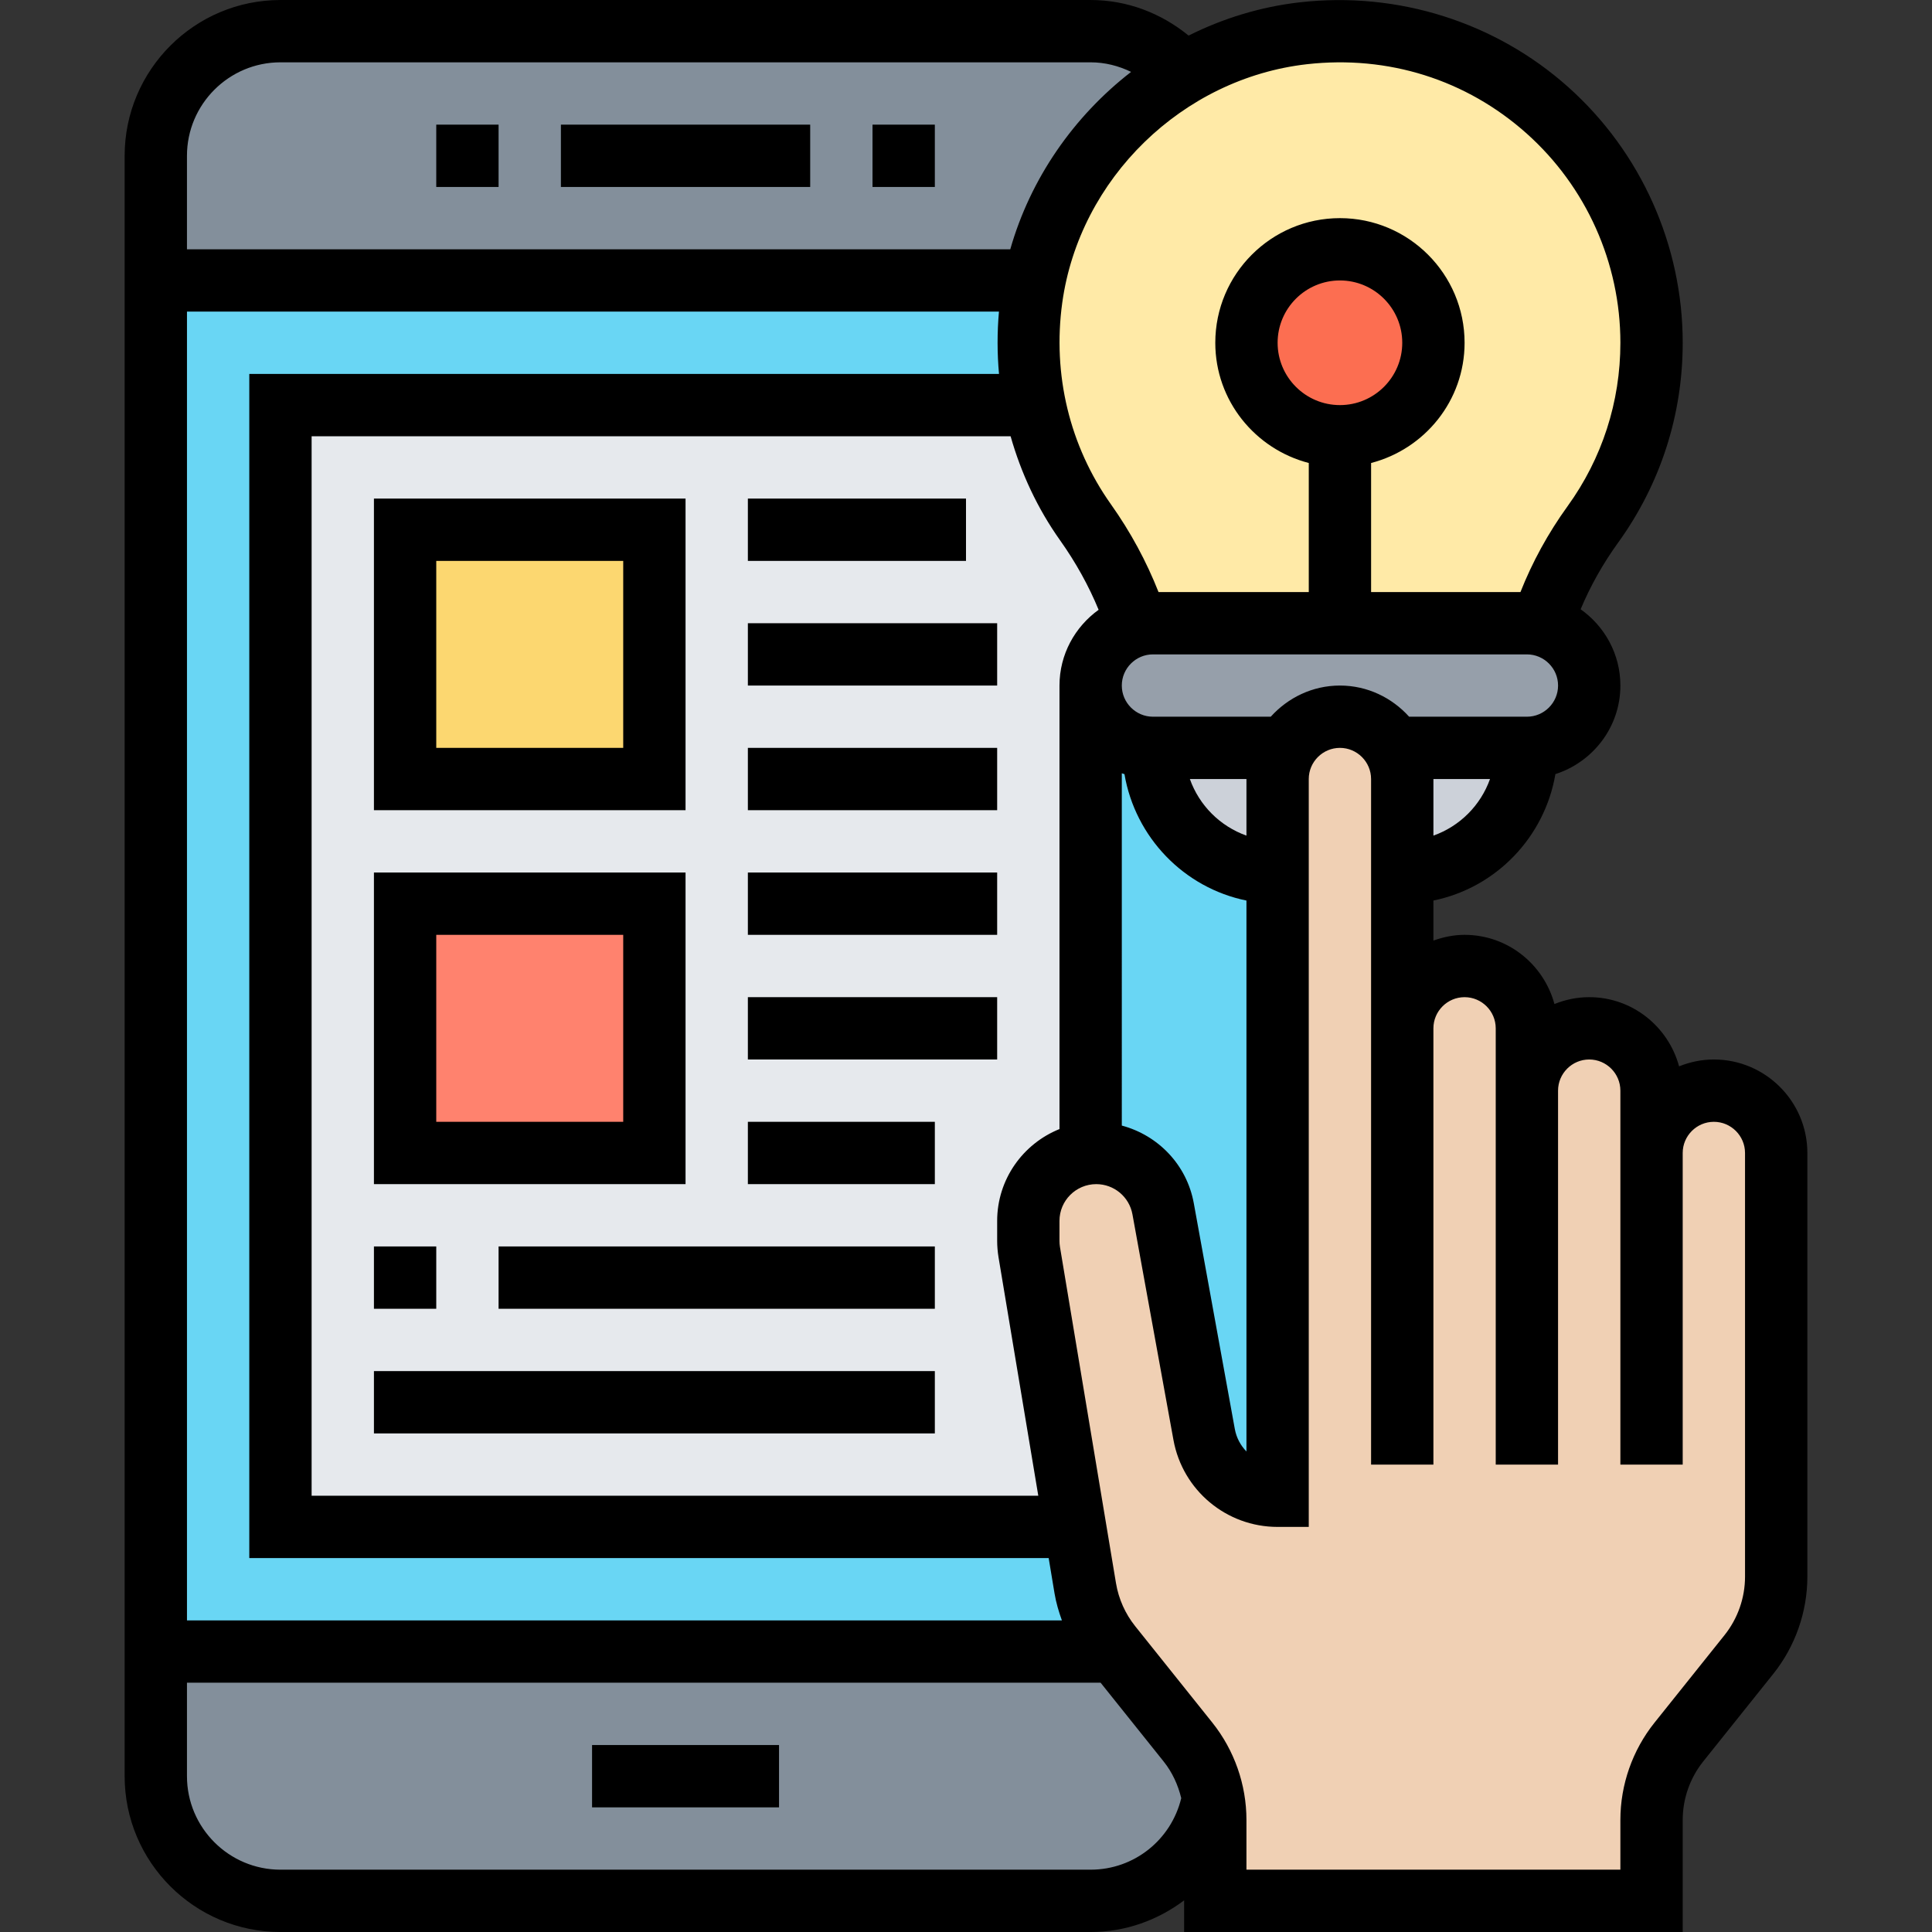 <svg height="496pt" viewBox="-32 0 496 496" width="496pt" xmlns="http://www.w3.org/2000/svg"><rect x="-32" y="0" width="496" height="496" fill="#333333" stroke="none"/><path d="m272.961 447.199c3.359 4.242 5.598 9.199 6.559 14.48-2.719 15.039-15.758 26.32-31.52 26.32h-208c-17.68 0-32-14.32-32-32v-32h246.398zm0 0" fill="#838f9b"/><path d="m270.641 17.359.961 1.602c-19.203 11.277-33.523 30.559-37.922 53.039h-225.68v-32c0-17.68 14.32-32 32-32h208c8.801 0 16.801 3.602 22.641 9.359zm0 0" fill="#838f9b"/><path d="m296 224v160c-9.281 0-17.199-6.641-18.879-15.762l-10.48-57.918c-1.52-8.32-8.801-14.32-17.199-14.32-.48 0-.961 0-1.441.078v-120.078c0 8.801 7.199 16 16 16 0 17.68 14.32 32 32 32zm0 0" fill="#69d6f4"/><path d="m253.199 422.48 1.199 1.52h-246.398v-352h225.68c-.398 1.52-.641 3.039-.879 4.641-1.281 9.52-.961 18.719.879 27.359h-193.68v288h204l2.641 15.762c.879 5.438 3.121 10.477 6.559 14.719zm0 0" fill="#69d6f4"/><path d="m260 160.559c-2.801.641-5.281 2.16-7.281 4.16-2.957 2.883-4.719 6.883-4.719 11.281v120.078c-8.961.723-16 8.242-16 17.363v5.117c0 .961.078 1.922.238 2.883l11.762 70.559h-204v-288h193.68c2.16 11.039 6.719 21.199 12.961 30.078 5.84 8.16 10.398 17.121 13.359 26.48zm0 0" fill="#e6e9ed"/><path d="m328 264c0-8.801 7.199-16 16-16 4.398 0 8.398 1.762 11.281 4.719 2.957 2.883 4.719 6.883 4.719 11.281v16c0-8.801 7.199-16 16-16 4.398 0 8.398 1.762 11.281 4.719 2.957 2.883 4.719 6.883 4.719 11.281v16c0-8.801 7.199-16 16-16 4.398 0 8.398 1.762 11.281 4.719 2.957 2.883 4.719 6.883 4.719 11.281v108.801c0 7.277-2.48 14.32-7.039 20l-17.922 22.398c-4.559 5.68-7.039 12.723-7.039 20v20.801h-112v-20.801c0-1.84-.16-3.758-.48-5.52-.961-5.281-3.199-10.238-6.559-14.48l-18.562-23.199-1.199-1.52c-3.438-4.242-5.68-9.281-6.559-14.719l-2.641-15.762-11.762-70.559c-.16-.961-.238-1.922-.238-2.883v-5.117c0-9.121 7.039-16.641 16-17.363.48-.078.961-.078 1.441-.078 8.398 0 15.68 6 17.199 14.32l10.48 57.918c1.68 9.121 9.598 15.762 18.879 15.762v-184c0-2.879.801-5.68 2.16-8 2.801-4.801 7.918-8 13.84-8 4.398 0 8.398 1.762 11.281 4.719 1.039.961 1.84 2.082 2.559 3.281 1.359 2.32 2.16 5.121 2.16 8zm0 0" fill="#f0d0b4"/><path d="m312 160h-48c-1.359 0-2.719.16-4 .559-2.961-9.359-7.52-18.32-13.359-26.48-6.242-8.879-10.801-19.039-12.961-30.078-1.84-8.641-2.16-17.84-.879-27.359.238-1.602.48-3.121.879-4.641 4.398-22.48 18.719-41.762 37.922-53.039 9.359-5.52 19.918-9.121 31.039-10.402 48.398-5.52 89.359 32.16 89.359 79.441 0 17.441-5.602 33.52-15.121 46.641-5.68 7.918-10.16 16.641-13.117 25.84-1.203-.32-2.48-.48-3.762-.48zm0 0" fill="#ffeaa7"/><path d="m363.762 160.48c7.039 1.68 12.238 8 12.238 15.52 0 4.398-1.762 8.398-4.719 11.281-2.883 2.957-6.883 4.719-11.281 4.719h-34.16c-.719-1.199-1.52-2.32-2.559-3.281-2.883-2.957-6.883-4.719-11.281-4.719-5.922 0-11.039 3.199-13.84 8h-34.16c-8.801 0-16-7.199-16-16 0-4.398 1.762-8.398 4.719-11.281 2-2 4.48-3.52 7.281-4.16 1.281-.398 2.641-.559 4-.559h96c1.281 0 2.559.16 3.762.48zm0 0" fill="#969faa"/><path d="m325.84 192h34.16c0 17.68-14.32 32-32 32v-24c0-2.879-.801-5.68-2.16-8zm0 0" fill="#ccd1d9"/><path d="m336 88c0 13.254-10.746 24-24 24s-24-10.746-24-24 10.746-24 24-24 24 10.746 24 24zm0 0" fill="#fc6e51"/><path d="m264 192h34.16c-1.359 2.32-2.16 5.121-2.16 8v24c-17.68 0-32-14.32-32-32zm0 0" fill="#ccd1d9"/><path d="m72 232h64v64h-64zm0 0" fill="#ff826e"/><path d="m72 136h64v64h-64zm0 0" fill="#fcd770"/><path d="m408 272c-3.16 0-6.16.648-8.93 1.762-2.758-10.203-12.008-17.762-23.07-17.762-3.16 0-6.16.648-8.93 1.762-2.758-10.203-12.008-17.762-23.07-17.762-2.816 0-5.488.574-8 1.473v-10.281c16.055-3.27 28.543-16.223 31.32-32.457 9.641-3.109 16.68-12.07 16.68-22.734 0-8.098-4.055-15.23-10.207-19.586 2.48-5.926 5.688-11.645 9.613-17.086 10.859-15.023 16.594-32.777 16.594-51.328 0-25.031-10.711-48.969-29.398-65.656-18.664-16.672-43.785-24.602-68.84-21.758-10.113 1.141-19.762 4.125-28.617 8.543-7.121-5.809-15.84-9.129-25.145-9.129h-208c-22.055 0-40 17.945-40 40v416c0 22.055 17.945 40 40 40h208c8.977 0 17.266-3.055 24-8.129v8.129h128v-28.777c0-5.43 1.863-10.75 5.258-15l17.973-22.469c5.656-7.059 8.77-15.93 8.77-24.977v-108.777c0-13.23-10.77-24-24-24zm-72-57.473v-14.527h14.527c-2.414 6.777-7.75 12.113-14.527 14.527zm24-30.527h-30.238c-4.395-4.871-10.699-8-17.762-8s-13.359 3.129-17.762 8h-30.238c-4.406 0-8-3.594-8-8s3.594-8 8-8h96c4.406 0 8 3.594 8 8s-3.594 8-8 8zm-135.656 138.742 10.215 61.258h-186.559v-272h179.449c2.695 9.48 6.895 18.527 12.703 26.711 4.039 5.688 7.352 11.672 9.895 17.84-6.055 4.359-10.047 11.426-10.047 19.449v113.863c-9.359 3.762-16 12.898-16 23.578v5.109c0 1.41.121 2.816.344 4.191zm.129-226.742h-192.473v304h205.223l1.512 9.098c.395 2.367 1.074 4.656 1.883 6.902h-224.617v-336h208.457c-.473 5.375-.465 10.719.016 16zm31.527 102.527c.223.082.457.137.68.215 2.777 16.234 15.266 29.188 31.32 32.457v141.441c-1.512-1.551-2.586-3.543-2.992-5.801l-10.527-57.938c-1.793-9.871-9.16-17.445-18.48-19.934zm32 16c-6.777-2.414-12.113-7.75-14.527-14.527h14.527zm24-110.527c-8.824 0-16-7.176-16-16s7.176-16 16-16 16 7.176 16 16-7.176 16-16 16zm-8.441-87.52c20.832-2.336 40.883 3.961 56.387 17.801 15.285 13.656 24.055 33.23 24.055 53.719 0 15.168-4.688 29.68-13.566 41.969-5.027 6.961-9.051 14.352-12.09 22.031h-38.344v-33.137c13.762-3.574 24-16 24-30.863 0-17.648-14.352-32-32-32s-32 14.352-32 32c0 14.863 10.238 27.289 24 30.863v33.137h-38.574c-3.09-7.832-7.152-15.398-12.227-22.543-10.598-14.945-15.031-33.32-12.488-51.738 4.41-31.863 30.84-57.613 62.848-61.238zm-263.559-.48h208c3.672 0 7.176.902 10.383 2.457-14.719 11.414-25.824 27.336-31.016 45.543h-211.367v-24c0-13.23 10.77-24 24-24zm208 464h-208c-13.23 0-24-10.77-24-24v-24h234.559l16.184 20.23c2.211 2.762 3.691 6 4.516 9.41-2.586 10.703-12.098 18.359-23.258 18.359zm168-75.223c0 5.43-1.863 10.75-5.258 15l-17.973 22.469c-5.656 7.059-8.77 15.93-8.77 24.977v12.777h-96v-12.777c0-9.047-3.113-17.918-8.77-24.992l-19.781-24.727c-2.555-3.191-4.266-7.008-4.938-11.047l-14.391-86.367c-.082-.504-.121-1.02-.121-1.539v-5.109c0-5.211 4.23-9.441 9.441-9.441 4.566 0 8.48 3.266 9.293 7.754l10.531 57.934c2.359 12.93 13.598 22.312 26.734 22.312h8v-192c0-4.406 3.594-8 8-8s8 3.594 8 8v176h16v-112c0-4.406 3.594-8 8-8s8 3.594 8 8v112h16v-96c0-4.406 3.594-8 8-8s8 3.594 8 8v96h16v-80c0-4.406 3.594-8 8-8s8 3.594 8 8zm0 0"/><path d="m112 32h64v16h-64zm0 0"/><path d="m192 32h16v16h-16zm0 0"/><path d="m80 32h16v16h-16zm0 0"/><path d="m120 448h48v16h-48zm0 0"/><path d="m144 128h-80v80h80zm-16 64h-48v-48h48zm0 0"/><path d="m144 224h-80v80h80zm-16 64h-48v-48h48zm0 0"/><path d="m160 128h56v16h-56zm0 0"/><path d="m160 160h64v16h-64zm0 0"/><path d="m160 192h64v16h-64zm0 0"/><path d="m160 224h64v16h-64zm0 0"/><path d="m160 256h64v16h-64zm0 0"/><path d="m160 288h48v16h-48zm0 0"/><path d="m64 320h16v16h-16zm0 0"/><path d="m96 320h112v16h-112zm0 0"/><path d="m64 352h144v16h-144zm0 0"/></svg>